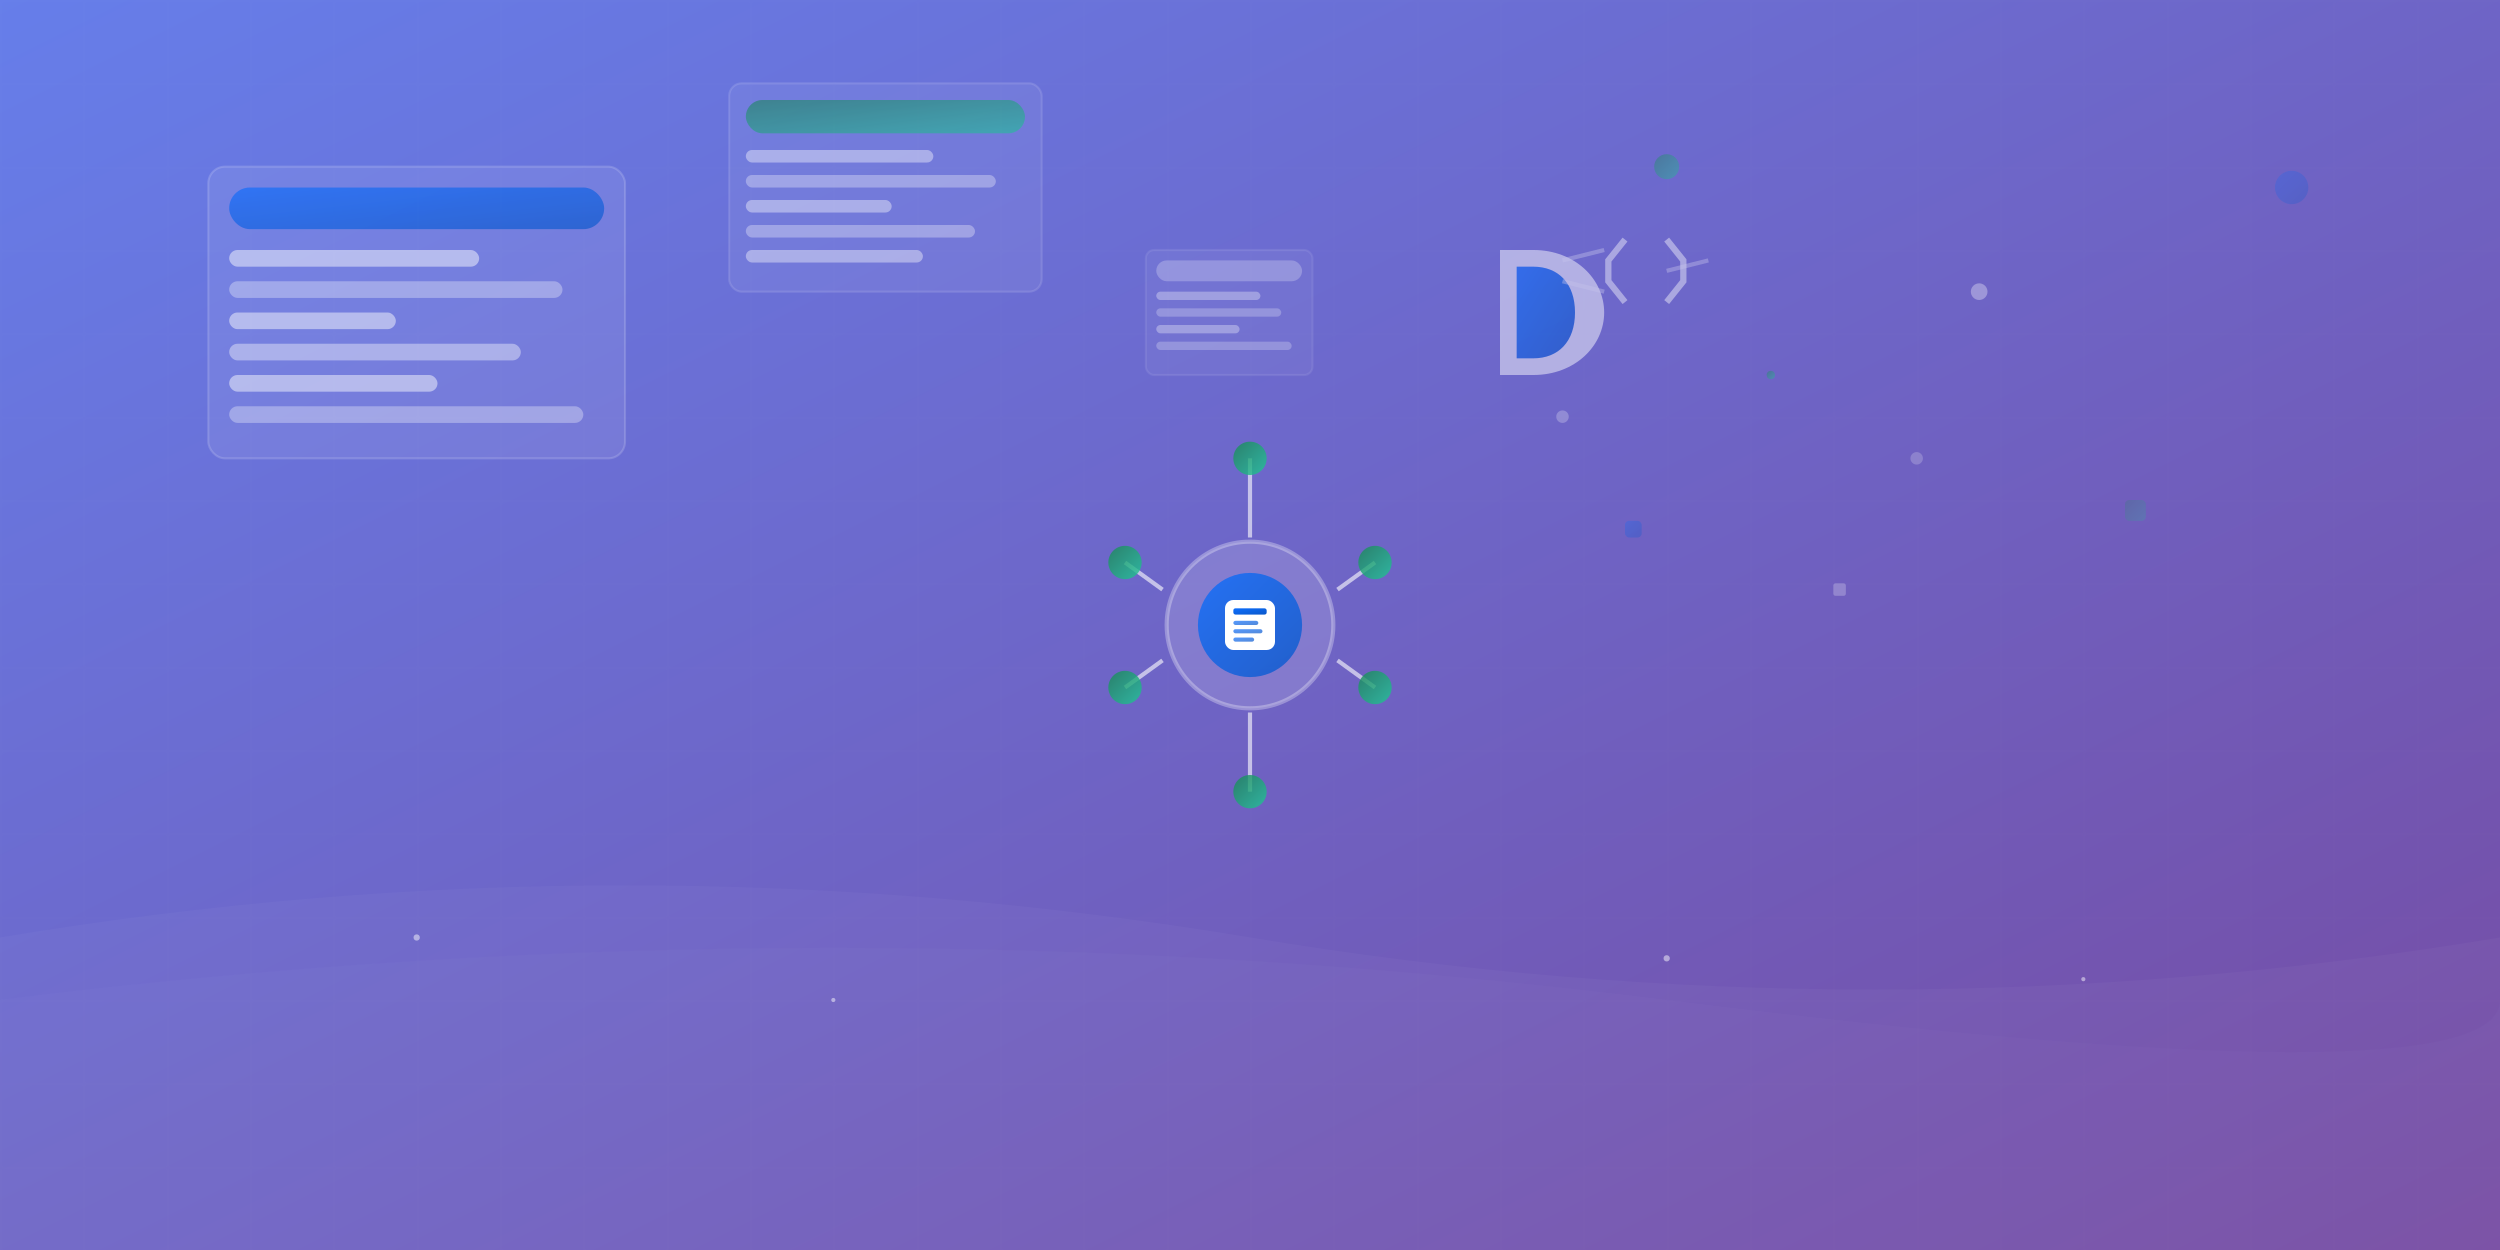 <!-- File: DjangoVerseHub/static/images/banners/hero.svg -->

<svg xmlns="http://www.w3.org/2000/svg" viewBox="0 0 1200 600" width="1200" height="600">
  <defs>
    <!-- Gradients -->
    <linearGradient id="heroGradient" x1="0%" y1="0%" x2="100%" y2="100%">
      <stop offset="0%" style="stop-color:#667eea;stop-opacity:1" />
      <stop offset="100%" style="stop-color:#764ba2;stop-opacity:1" />
    </linearGradient>
    
    <linearGradient id="codeGradient" x1="0%" y1="0%" x2="100%" y2="100%">
      <stop offset="0%" style="stop-color:#0d6efd;stop-opacity:1" />
      <stop offset="100%" style="stop-color:#0a58ca;stop-opacity:1" />
    </linearGradient>
    
    <linearGradient id="accentGradient" x1="0%" y1="0%" x2="100%" y2="100%">
      <stop offset="0%" style="stop-color:#198754;stop-opacity:1" />
      <stop offset="100%" style="stop-color:#20c997;stop-opacity:1" />
    </linearGradient>
    
    <!-- Patterns -->
    <pattern id="gridPattern" x="0" y="0" width="40" height="40" patternUnits="userSpaceOnUse">
      <path d="M 40 0 L 0 0 0 40" fill="none" stroke="rgba(255,255,255,0.05)" stroke-width="1"/>
    </pattern>
    
    <pattern id="dotsPattern" x="0" y="0" width="30" height="30" patternUnits="userSpaceOnUse">
      <circle cx="15" cy="15" r="2" fill="rgba(255,255,255,0.1)"/>
    </pattern>
    
    <!-- Filters -->
    <filter id="glow" x="-50%" y="-50%" width="200%" height="200%">
      <feGaussianBlur stdDeviation="3" result="coloredBlur"/>
      <feMerge> 
        <feMergeNode in="coloredBlur"/>
        <feMergeNode in="SourceGraphic"/>
      </feMerge>
    </filter>
  </defs>
  
  <!-- Background -->
  <rect width="1200" height="600" fill="url(#heroGradient)"/>
  
  <!-- Grid Pattern Overlay -->
  <rect width="1200" height="600" fill="url(#gridPattern)" opacity="0.3"/>
  
  <!-- Floating Code Blocks -->
  <g opacity="0.8">
    <!-- Large Code Block -->
    <g transform="translate(100, 80)">
      <rect width="200" height="140" rx="8" fill="rgba(255,255,255,0.1)" stroke="rgba(255,255,255,0.2)" stroke-width="1"/>
      <rect x="10" y="10" width="180" height="20" rx="10" fill="url(#codeGradient)" opacity="0.8"/>
      <rect x="10" y="40" width="120" height="8" rx="4" fill="rgba(255,255,255,0.6)"/>
      <rect x="10" y="55" width="160" height="8" rx="4" fill="rgba(255,255,255,0.4)"/>
      <rect x="10" y="70" width="80" height="8" rx="4" fill="rgba(255,255,255,0.6)"/>
      <rect x="10" y="85" width="140" height="8" rx="4" fill="rgba(255,255,255,0.5)"/>
      <rect x="10" y="100" width="100" height="8" rx="4" fill="rgba(255,255,255,0.6)"/>
      <rect x="10" y="115" width="170" height="8" rx="4" fill="rgba(255,255,255,0.4)"/>
    </g>
    
    <!-- Medium Code Block -->
    <g transform="translate(350, 40)">
      <rect width="150" height="100" rx="6" fill="rgba(255,255,255,0.08)" stroke="rgba(255,255,255,0.15)" stroke-width="1"/>
      <rect x="8" y="8" width="134" height="16" rx="8" fill="url(#accentGradient)" opacity="0.7"/>
      <rect x="8" y="32" width="90" height="6" rx="3" fill="rgba(255,255,255,0.5)"/>
      <rect x="8" y="44" width="120" height="6" rx="3" fill="rgba(255,255,255,0.4)"/>
      <rect x="8" y="56" width="70" height="6" rx="3" fill="rgba(255,255,255,0.5)"/>
      <rect x="8" y="68" width="110" height="6" rx="3" fill="rgba(255,255,255,0.4)"/>
      <rect x="8" y="80" width="85" height="6" rx="3" fill="rgba(255,255,255,0.5)"/>
    </g>
    
    <!-- Small Code Blocks -->
    <g transform="translate(550, 120)">
      <rect width="80" height="60" rx="4" fill="rgba(255,255,255,0.06)" stroke="rgba(255,255,255,0.1)" stroke-width="1"/>
      <rect x="5" y="5" width="70" height="10" rx="5" fill="rgba(255,255,255,0.3)"/>
      <rect x="5" y="20" width="50" height="4" rx="2" fill="rgba(255,255,255,0.4)"/>
      <rect x="5" y="28" width="60" height="4" rx="2" fill="rgba(255,255,255,0.3)"/>
      <rect x="5" y="36" width="40" height="4" rx="2" fill="rgba(255,255,255,0.4)"/>
      <rect x="5" y="44" width="65" height="4" rx="2" fill="rgba(255,255,255,0.3)"/>
    </g>
  </g>
  
  <!-- Django Icons and Symbols -->
  <g opacity="0.6" transform="translate(700, 100)">
    <!-- Django Logo Inspired Shape -->
    <g transform="scale(2)">
      <path d="M10 10 L10 40 L18 40 C28 40 35 33 35 25 C35 17 28 10 18 10 Z" fill="rgba(255,255,255,0.8)"/>
      <path d="M14 14 L18 14 C24 14 28 18 28 25 C28 32 24 36 18 36 L14 36 Z" fill="url(#codeGradient)"/>
    </g>
    
    <!-- Code Brackets -->
    <g transform="translate(80, 0)" stroke="rgba(255,255,255,0.7)" stroke-width="3" fill="none">
      <path d="M0 15 L-8 25 L-8 35 L0 45"/>
      <path d="M20 15 L28 25 L28 35 L20 45"/>
    </g>
    
    <!-- Connecting Lines -->
    <g stroke="rgba(255,255,255,0.4)" stroke-width="2" fill="none">
      <line x1="50" y1="25" x2="70" y2="20"/>
      <line x1="50" y1="35" x2="70" y2="40"/>
      <line x1="100" y1="30" x2="120" y2="25"/>
    </g>
  </g>
  
  <!-- Floating Elements -->
  <g opacity="0.4">
    <!-- Circles -->
    <circle cx="800" cy="80" r="6" fill="url(#accentGradient)" filter="url(#glow)"/>
    <circle cx="950" cy="140" r="4" fill="rgba(255,255,255,0.8)"/>
    <circle cx="1100" cy="90" r="8" fill="url(#codeGradient)" opacity="0.6"/>
    
    <!-- Dots -->
    <circle cx="750" cy="200" r="3" fill="rgba(255,255,255,0.6)"/>
    <circle cx="850" cy="180" r="2" fill="url(#accentGradient)"/>
    <circle cx="920" cy="220" r="3" fill="rgba(255,255,255,0.5)"/>
    
    <!-- Small Squares -->
    <rect x="780" y="250" width="8" height="8" rx="2" fill="url(#codeGradient)" opacity="0.7"/>
    <rect x="880" y="280" width="6" height="6" rx="1" fill="rgba(255,255,255,0.6)"/>
    <rect x="1020" y="240" width="10" height="10" rx="2" fill="url(#accentGradient)" opacity="0.5"/>
  </g>
  
  <!-- Central Hub Symbol -->
  <g transform="translate(600, 300)">
    <circle cx="0" cy="0" r="40" fill="rgba(255,255,255,0.15)" stroke="rgba(255,255,255,0.3)" stroke-width="2"/>
    <circle cx="0" cy="0" r="25" fill="url(#codeGradient)" opacity="0.8"/>
    
    <!-- Hub connections -->
    <g stroke="rgba(255,255,255,0.6)" stroke-width="2" fill="none">
      <line x1="-60" y1="-30" x2="-42" y2="-17"/>
      <line x1="60" y1="-30" x2="42" y2="-17"/>
      <line x1="-60" y1="30" x2="-42" y2="17"/>
      <line x1="60" y1="30" x2="42" y2="17"/>
      <line x1="0" y1="-80" x2="0" y2="-42"/>
      <line x1="0" y1="80" x2="0" y2="42"/>
    </g>
    
    <!-- Hub nodes -->
    <circle cx="-60" cy="-30" r="8" fill="url(#accentGradient)" opacity="0.8"/>
    <circle cx="60" cy="-30" r="8" fill="url(#accentGradient)" opacity="0.8"/>
    <circle cx="-60" cy="30" r="8" fill="url(#accentGradient)" opacity="0.8"/>
    <circle cx="60" cy="30" r="8" fill="url(#accentGradient)" opacity="0.8"/>
    <circle cx="0" cy="-80" r="8" fill="url(#accentGradient)" opacity="0.8"/>
    <circle cx="0" cy="80" r="8" fill="url(#accentGradient)" opacity="0.8"/>
    
    <!-- Center icon -->
    <g fill="white">
      <rect x="-12" y="-12" width="24" height="24" rx="4"/>
      <rect x="-8" y="-8" width="16" height="3" rx="1" fill="url(#codeGradient)"/>
      <rect x="-8" y="-2" width="12" height="2" rx="1" fill="url(#codeGradient)" opacity="0.7"/>
      <rect x="-8" y="2" width="14" height="2" rx="1" fill="url(#codeGradient)" opacity="0.7"/>
      <rect x="-8" y="6" width="10" height="2" rx="1" fill="url(#codeGradient)" opacity="0.7"/>
    </g>
  </g>
  
  <!-- Bottom Wave Effect -->
  <g opacity="0.3">
    <path d="M0 450 Q300 400 600 450 T1200 450 L1200 600 L0 600 Z" fill="rgba(255,255,255,0.1)"/>
    <path d="M0 480 Q400 430 800 480 T1200 480 L1200 600 L0 600 Z" fill="rgba(255,255,255,0.05)"/>
  </g>
  
  <!-- Particle Effect -->
  <g opacity="0.6" fill="rgba(255,255,255,0.8)">
    <circle cx="200" cy="450" r="1.5">
      <animate attributeName="cy" values="450;350;450" dur="4s" repeatCount="indefinite"/>
      <animate attributeName="opacity" values="0.8;0.3;0.8" dur="4s" repeatCount="indefinite"/>
    </circle>
    <circle cx="400" cy="480" r="1">
      <animate attributeName="cy" values="480;380;480" dur="5s" repeatCount="indefinite"/>
      <animate attributeName="opacity" values="0.6;0.2;0.6" dur="5s" repeatCount="indefinite"/>
    </circle>
    <circle cx="800" cy="460" r="1.5">
      <animate attributeName="cy" values="460;360;460" dur="3.5s" repeatCount="indefinite"/>
      <animate attributeName="opacity" values="0.7;0.3;0.7" dur="3.5s" repeatCount="indefinite"/>
    </circle>
    <circle cx="1000" cy="470" r="1">
      <animate attributeName="cy" values="470;370;470" dur="4.5s" repeatCount="indefinite"/>
      <animate attributeName="opacity" values="0.5;0.2;0.5" dur="4.5s" repeatCount="indefinite"/>
    </circle>
  </g>
</svg>